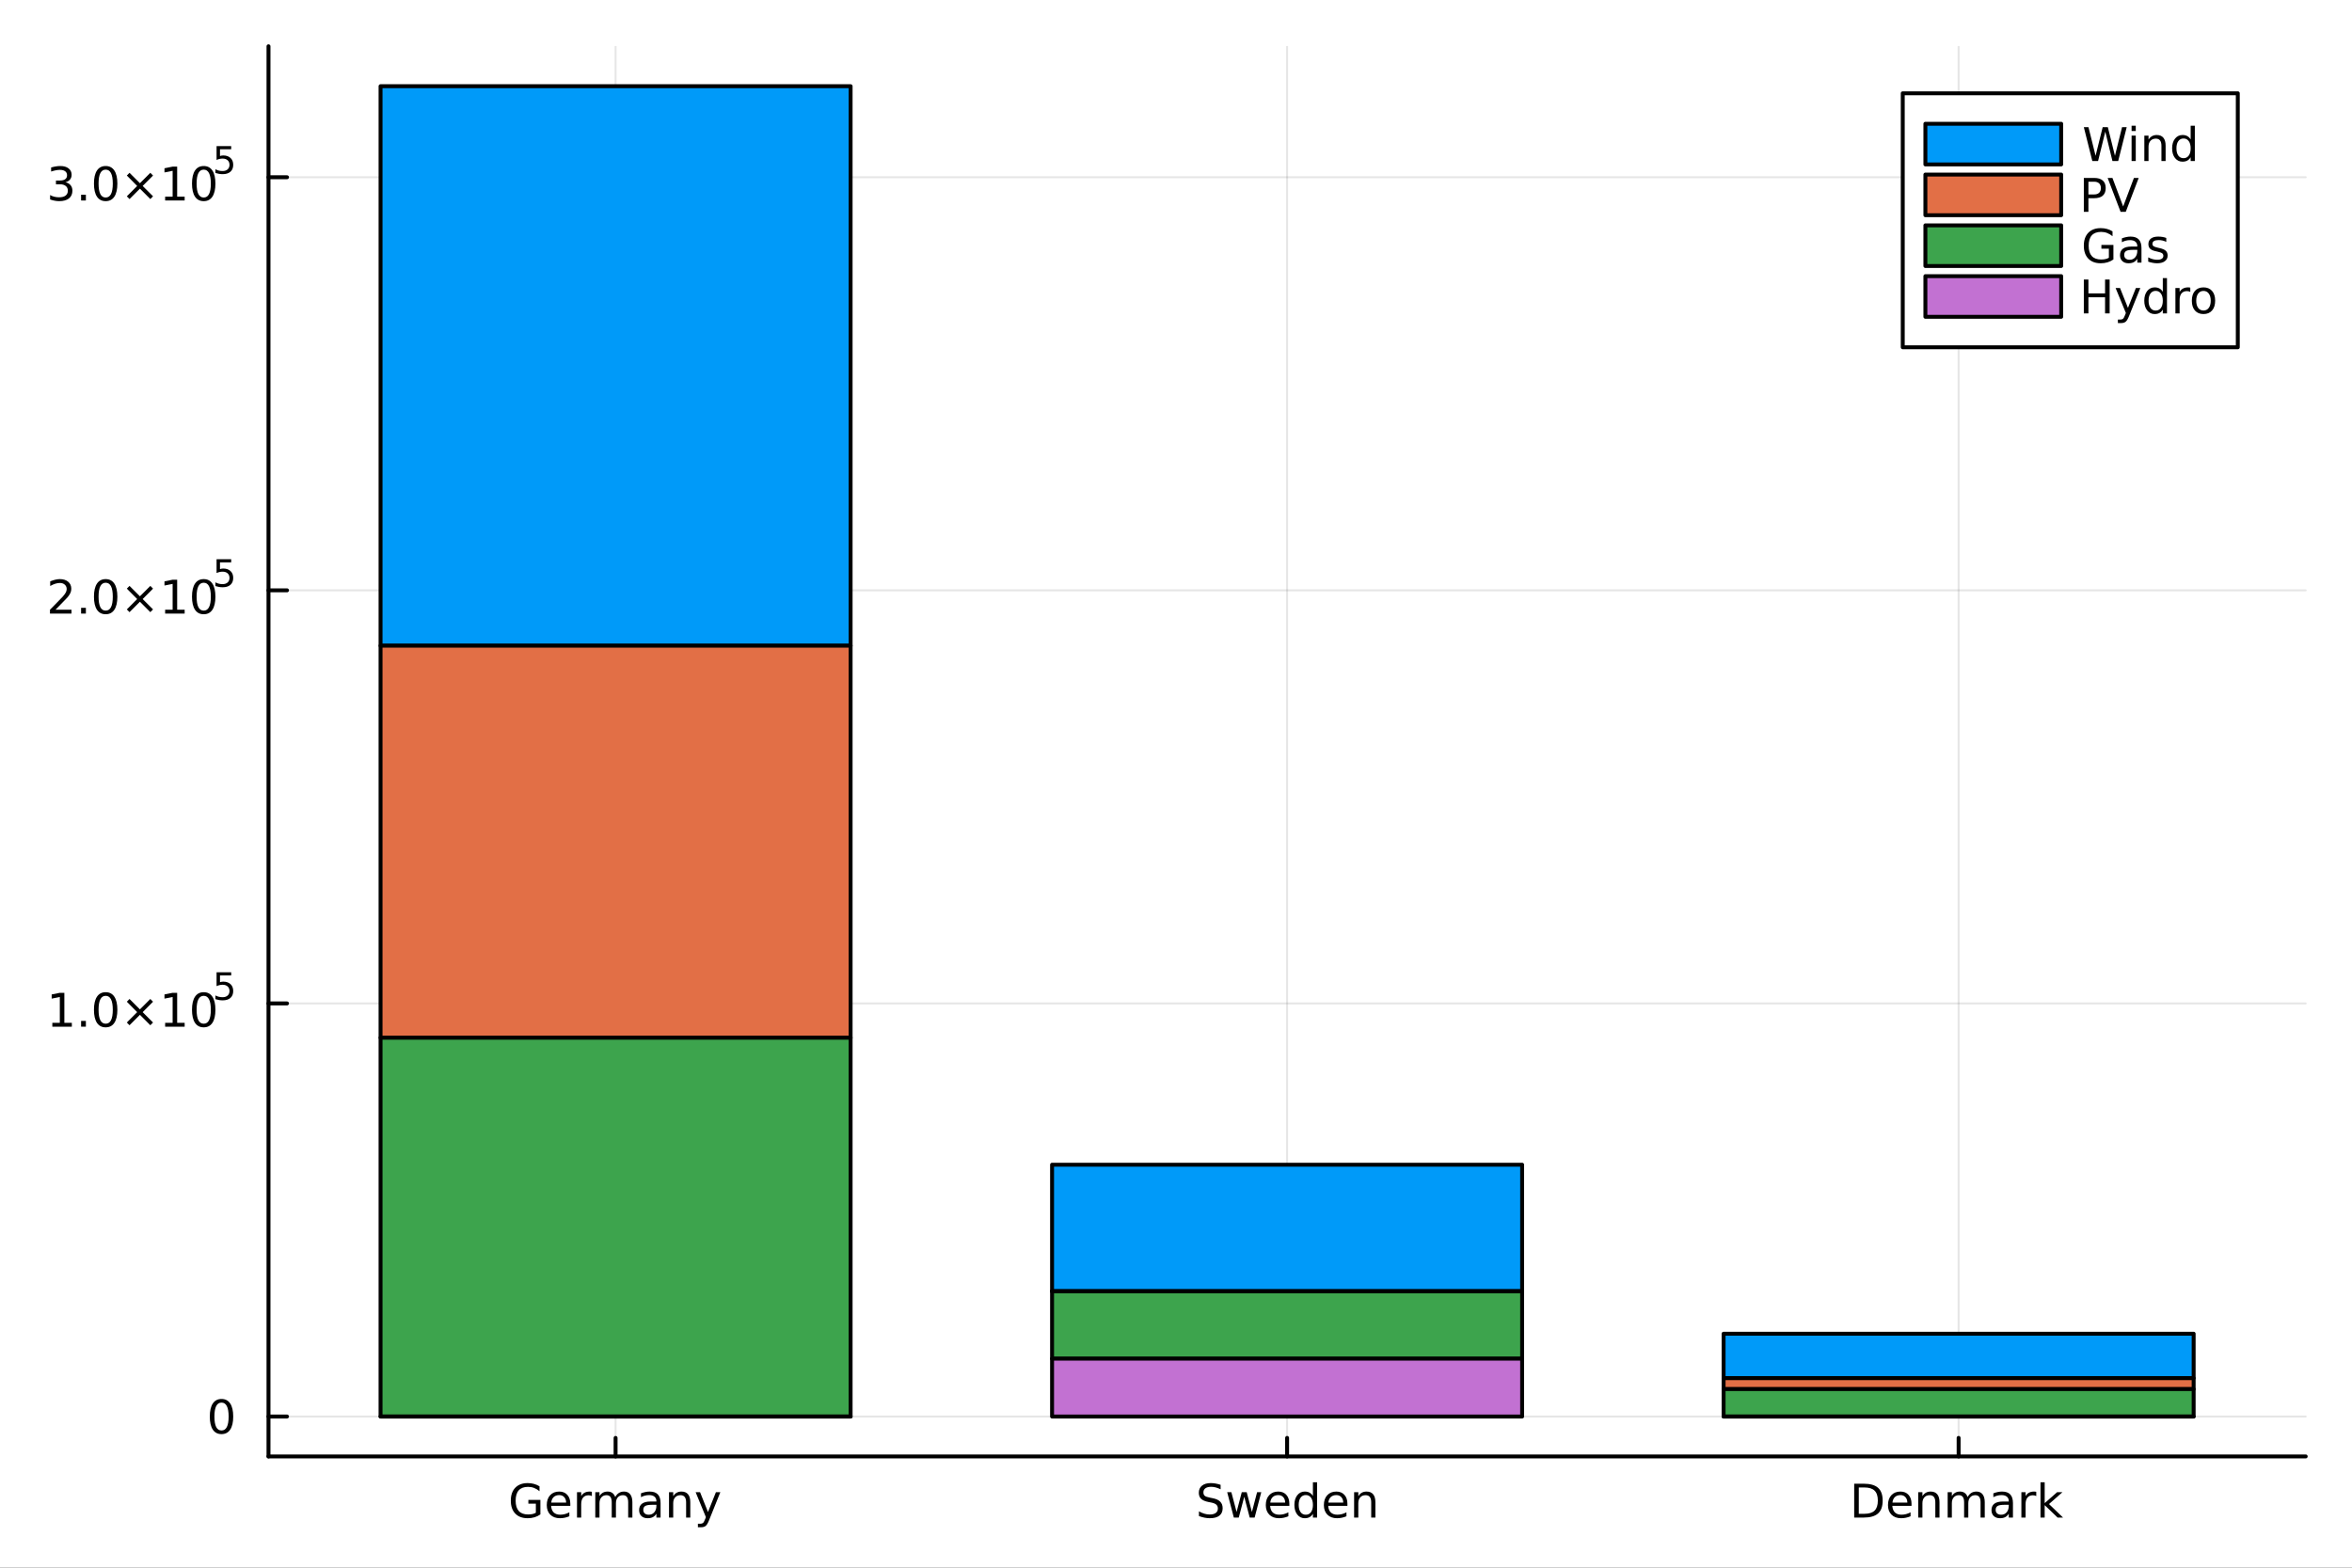 <?xml version="1.0" encoding="utf-8"?>
<svg xmlns="http://www.w3.org/2000/svg" xmlns:xlink="http://www.w3.org/1999/xlink" width="600" height="400" viewBox="0 0 2400 1600">
<rect x="0" y="0" width="2400" height="1600" fill="#333333" stroke="none"/>
<defs>
  <clipPath id="clip510">
    <rect x="0" y="0" width="2400" height="1600"/>
  </clipPath>
</defs>
<path clip-path="url(#clip510)" d="M0 1600 L2400 1600 L2400 0 L0 0  Z" fill="#ffffff" fill-rule="evenodd" fill-opacity="1"/>
<defs>
  <clipPath id="clip511">
    <rect x="480" y="0" width="1681" height="1600"/>
  </clipPath>
</defs>
<path clip-path="url(#clip510)" d="M273.979 1486.45 L2352.76 1486.45 L2352.76 47.244 L273.979 47.244  Z" fill="#ffffff" fill-rule="evenodd" fill-opacity="1"/>
<defs>
  <clipPath id="clip512">
    <rect x="273" y="47" width="2080" height="1440"/>
  </clipPath>
</defs>
<polyline clip-path="url(#clip512)" style="stroke:#000000; stroke-linecap:round; stroke-linejoin:round; stroke-width:2; stroke-opacity:0.1; fill:none" points="628.144,1486.45 628.144,47.244 "/>
<polyline clip-path="url(#clip512)" style="stroke:#000000; stroke-linecap:round; stroke-linejoin:round; stroke-width:2; stroke-opacity:0.1; fill:none" points="1313.37,1486.45 1313.37,47.244 "/>
<polyline clip-path="url(#clip512)" style="stroke:#000000; stroke-linecap:round; stroke-linejoin:round; stroke-width:2; stroke-opacity:0.1; fill:none" points="1998.59,1486.45 1998.59,47.244 "/>
<polyline clip-path="url(#clip510)" style="stroke:#000000; stroke-linecap:round; stroke-linejoin:round; stroke-width:4; stroke-opacity:1; fill:none" points="273.979,1486.45 2352.76,1486.45 "/>
<polyline clip-path="url(#clip510)" style="stroke:#000000; stroke-linecap:round; stroke-linejoin:round; stroke-width:4; stroke-opacity:1; fill:none" points="628.144,1486.45 628.144,1467.55 "/>
<polyline clip-path="url(#clip510)" style="stroke:#000000; stroke-linecap:round; stroke-linejoin:round; stroke-width:4; stroke-opacity:1; fill:none" points="1313.37,1486.45 1313.37,1467.55 "/>
<polyline clip-path="url(#clip510)" style="stroke:#000000; stroke-linecap:round; stroke-linejoin:round; stroke-width:4; stroke-opacity:1; fill:none" points="1998.59,1486.45 1998.59,1467.55 "/>
<path clip-path="url(#clip510)" d="M546.79 1543.92 L546.79 1534.63 L539.151 1534.63 L539.151 1530.79 L551.42 1530.79 L551.42 1545.63 Q548.711 1547.55 545.447 1548.55 Q542.184 1549.52 538.48 1549.52 Q530.378 1549.52 525.795 1544.8 Q521.235 1540.05 521.235 1531.6 Q521.235 1523.13 525.795 1518.41 Q530.378 1513.66 538.48 1513.66 Q541.859 1513.66 544.892 1514.5 Q547.947 1515.33 550.517 1516.95 L550.517 1521.93 Q547.924 1519.73 545.008 1518.62 Q542.091 1517.51 538.873 1517.51 Q532.531 1517.51 529.336 1521.05 Q526.165 1524.59 526.165 1531.6 Q526.165 1538.59 529.336 1542.13 Q532.531 1545.68 538.873 1545.68 Q541.35 1545.68 543.295 1545.26 Q545.239 1544.82 546.79 1543.92 Z" fill="#000000" fill-rule="nonzero" fill-opacity="1" /><path clip-path="url(#clip510)" d="M581.952 1534.82 L581.952 1536.9 L562.369 1536.9 Q562.646 1541.3 565.007 1543.62 Q567.392 1545.91 571.628 1545.91 Q574.081 1545.91 576.373 1545.31 Q578.688 1544.7 580.956 1543.5 L580.956 1547.53 Q578.665 1548.5 576.257 1549.01 Q573.85 1549.52 571.373 1549.52 Q565.17 1549.52 561.535 1545.91 Q557.924 1542.3 557.924 1536.14 Q557.924 1529.77 561.35 1526.05 Q564.799 1522.3 570.632 1522.3 Q575.864 1522.3 578.896 1525.68 Q581.952 1529.03 581.952 1534.82 M577.693 1533.57 Q577.646 1530.07 575.725 1527.99 Q573.827 1525.91 570.679 1525.91 Q567.114 1525.91 564.961 1527.92 Q562.832 1529.94 562.507 1533.59 L577.693 1533.57 Z" fill="#000000" fill-rule="nonzero" fill-opacity="1" /><path clip-path="url(#clip510)" d="M603.966 1526.9 Q603.248 1526.49 602.392 1526.3 Q601.558 1526.09 600.54 1526.09 Q596.929 1526.09 594.984 1528.45 Q593.063 1530.79 593.063 1535.19 L593.063 1548.85 L588.78 1548.85 L588.78 1522.92 L593.063 1522.92 L593.063 1526.95 Q594.405 1524.59 596.558 1523.45 Q598.711 1522.3 601.79 1522.3 Q602.229 1522.3 602.762 1522.37 Q603.294 1522.41 603.942 1522.53 L603.966 1526.9 Z" fill="#000000" fill-rule="nonzero" fill-opacity="1" /><path clip-path="url(#clip510)" d="M627.785 1527.9 Q629.382 1525.03 631.604 1523.66 Q633.827 1522.3 636.836 1522.3 Q640.887 1522.3 643.086 1525.14 Q645.285 1527.97 645.285 1533.2 L645.285 1548.85 L641.002 1548.85 L641.002 1533.34 Q641.002 1529.61 639.683 1527.81 Q638.364 1526 635.655 1526 Q632.345 1526 630.424 1528.2 Q628.503 1530.4 628.503 1534.2 L628.503 1548.85 L624.22 1548.85 L624.22 1533.34 Q624.22 1529.59 622.901 1527.81 Q621.581 1526 618.827 1526 Q615.563 1526 613.641 1528.22 Q611.72 1530.42 611.72 1534.2 L611.72 1548.85 L607.438 1548.85 L607.438 1522.92 L611.72 1522.92 L611.72 1526.95 Q613.179 1524.57 615.216 1523.43 Q617.253 1522.3 620.053 1522.3 Q622.878 1522.3 624.845 1523.73 Q626.836 1525.17 627.785 1527.9 Z" fill="#000000" fill-rule="nonzero" fill-opacity="1" /><path clip-path="url(#clip510)" d="M665.562 1535.82 Q660.4 1535.82 658.41 1537 Q656.419 1538.18 656.419 1541.02 Q656.419 1543.29 657.9 1544.63 Q659.405 1545.95 661.975 1545.95 Q665.516 1545.95 667.646 1543.45 Q669.799 1540.93 669.799 1536.76 L669.799 1535.82 L665.562 1535.82 M674.058 1534.06 L674.058 1548.85 L669.799 1548.85 L669.799 1544.91 Q668.34 1547.27 666.164 1548.41 Q663.988 1549.52 660.84 1549.52 Q656.859 1549.52 654.498 1547.3 Q652.16 1545.05 652.16 1541.3 Q652.16 1536.93 655.076 1534.7 Q658.016 1532.48 663.826 1532.48 L669.799 1532.48 L669.799 1532.07 Q669.799 1529.13 667.854 1527.53 Q665.933 1525.91 662.438 1525.91 Q660.215 1525.91 658.109 1526.44 Q656.002 1526.97 654.058 1528.04 L654.058 1524.1 Q656.396 1523.2 658.595 1522.76 Q660.794 1522.3 662.877 1522.3 Q668.502 1522.3 671.28 1525.21 Q674.058 1528.13 674.058 1534.06 Z" fill="#000000" fill-rule="nonzero" fill-opacity="1" /><path clip-path="url(#clip510)" d="M704.382 1533.2 L704.382 1548.85 L700.122 1548.85 L700.122 1533.34 Q700.122 1529.66 698.687 1527.83 Q697.252 1526 694.382 1526 Q690.933 1526 688.942 1528.2 Q686.951 1530.4 686.951 1534.2 L686.951 1548.85 L682.669 1548.85 L682.669 1522.92 L686.951 1522.92 L686.951 1526.95 Q688.479 1524.61 690.539 1523.45 Q692.623 1522.3 695.331 1522.3 Q699.798 1522.3 702.09 1525.07 Q704.382 1527.83 704.382 1533.2 Z" fill="#000000" fill-rule="nonzero" fill-opacity="1" /><path clip-path="url(#clip510)" d="M723.664 1551.26 Q721.858 1555.88 720.146 1557.3 Q718.433 1558.71 715.562 1558.71 L712.159 1558.71 L712.159 1555.14 L714.659 1555.14 Q716.419 1555.14 717.391 1554.31 Q718.363 1553.48 719.544 1550.38 L720.308 1548.43 L709.822 1522.92 L714.335 1522.92 L722.437 1543.2 L730.539 1522.92 L735.053 1522.92 L723.664 1551.26 Z" fill="#000000" fill-rule="nonzero" fill-opacity="1" /><path clip-path="url(#clip510)" d="M1245.52 1515.42 L1245.52 1519.98 Q1242.86 1518.71 1240.5 1518.08 Q1238.14 1517.46 1235.94 1517.46 Q1232.12 1517.46 1230.03 1518.94 Q1227.97 1520.42 1227.97 1523.15 Q1227.97 1525.45 1229.34 1526.63 Q1230.73 1527.78 1234.57 1528.5 L1237.4 1529.08 Q1242.63 1530.07 1245.1 1532.6 Q1247.6 1535.1 1247.6 1539.31 Q1247.6 1544.33 1244.22 1546.93 Q1240.87 1549.52 1234.36 1549.52 Q1231.91 1549.52 1229.13 1548.96 Q1226.38 1548.41 1223.41 1547.32 L1223.41 1542.51 Q1226.26 1544.1 1228.99 1544.91 Q1231.72 1545.72 1234.36 1545.72 Q1238.37 1545.72 1240.54 1544.15 Q1242.72 1542.57 1242.72 1539.66 Q1242.72 1537.11 1241.15 1535.68 Q1239.59 1534.24 1236.03 1533.52 L1233.18 1532.97 Q1227.95 1531.93 1225.61 1529.7 Q1223.28 1527.48 1223.28 1523.52 Q1223.28 1518.94 1226.49 1516.3 Q1229.73 1513.66 1235.4 1513.66 Q1237.84 1513.66 1240.36 1514.1 Q1242.88 1514.54 1245.52 1515.42 Z" fill="#000000" fill-rule="nonzero" fill-opacity="1" /><path clip-path="url(#clip510)" d="M1252.23 1522.92 L1256.49 1522.92 L1261.82 1543.15 L1267.12 1522.92 L1272.14 1522.92 L1277.46 1543.15 L1282.77 1522.92 L1287.02 1522.92 L1280.24 1548.85 L1275.22 1548.85 L1269.64 1527.6 L1264.04 1548.85 L1259.02 1548.85 L1252.23 1522.92 Z" fill="#000000" fill-rule="nonzero" fill-opacity="1" /><path clip-path="url(#clip510)" d="M1315.66 1534.82 L1315.66 1536.9 L1296.08 1536.9 Q1296.35 1541.3 1298.71 1543.62 Q1301.1 1545.91 1305.34 1545.91 Q1307.79 1545.91 1310.08 1545.31 Q1312.4 1544.7 1314.66 1543.5 L1314.66 1547.53 Q1312.37 1548.5 1309.96 1549.01 Q1307.56 1549.52 1305.08 1549.52 Q1298.88 1549.52 1295.24 1545.91 Q1291.63 1542.3 1291.63 1536.14 Q1291.63 1529.77 1295.06 1526.05 Q1298.51 1522.3 1304.34 1522.3 Q1309.57 1522.3 1312.6 1525.68 Q1315.66 1529.03 1315.66 1534.82 M1311.4 1533.57 Q1311.35 1530.07 1309.43 1527.99 Q1307.53 1525.91 1304.39 1525.91 Q1300.82 1525.91 1298.67 1527.92 Q1296.54 1529.94 1296.21 1533.59 L1311.4 1533.57 Z" fill="#000000" fill-rule="nonzero" fill-opacity="1" /><path clip-path="url(#clip510)" d="M1339.71 1526.86 L1339.71 1512.83 L1343.97 1512.83 L1343.97 1548.85 L1339.71 1548.85 L1339.71 1544.96 Q1338.37 1547.27 1336.31 1548.41 Q1334.27 1549.52 1331.4 1549.52 Q1326.7 1549.52 1323.74 1545.77 Q1320.8 1542.02 1320.8 1535.91 Q1320.8 1529.8 1323.74 1526.05 Q1326.7 1522.3 1331.4 1522.3 Q1334.27 1522.3 1336.31 1523.43 Q1338.37 1524.54 1339.71 1526.86 M1325.2 1535.91 Q1325.2 1540.61 1327.12 1543.29 Q1329.06 1545.95 1332.44 1545.95 Q1335.82 1545.95 1337.77 1543.29 Q1339.71 1540.61 1339.71 1535.91 Q1339.71 1531.21 1337.77 1528.55 Q1335.82 1525.86 1332.44 1525.86 Q1329.06 1525.86 1327.12 1528.55 Q1325.2 1531.21 1325.2 1535.91 Z" fill="#000000" fill-rule="nonzero" fill-opacity="1" /><path clip-path="url(#clip510)" d="M1374.92 1534.82 L1374.92 1536.9 L1355.33 1536.9 Q1355.61 1541.3 1357.97 1543.62 Q1360.36 1545.91 1364.59 1545.91 Q1367.05 1545.91 1369.34 1545.31 Q1371.65 1544.7 1373.92 1543.5 L1373.92 1547.53 Q1371.63 1548.5 1369.22 1549.01 Q1366.82 1549.52 1364.34 1549.52 Q1358.14 1549.52 1354.5 1545.91 Q1350.89 1542.3 1350.89 1536.14 Q1350.89 1529.77 1354.32 1526.05 Q1357.77 1522.3 1363.6 1522.3 Q1368.83 1522.3 1371.86 1525.68 Q1374.92 1529.03 1374.92 1534.82 M1370.66 1533.57 Q1370.61 1530.07 1368.69 1527.99 Q1366.79 1525.91 1363.64 1525.91 Q1360.08 1525.91 1357.93 1527.92 Q1355.8 1529.94 1355.47 1533.59 L1370.66 1533.57 Z" fill="#000000" fill-rule="nonzero" fill-opacity="1" /><path clip-path="url(#clip510)" d="M1403.46 1533.2 L1403.46 1548.85 L1399.2 1548.85 L1399.2 1533.34 Q1399.2 1529.66 1397.77 1527.83 Q1396.33 1526 1393.46 1526 Q1390.01 1526 1388.02 1528.2 Q1386.03 1530.4 1386.03 1534.2 L1386.03 1548.85 L1381.75 1548.85 L1381.75 1522.92 L1386.03 1522.92 L1386.03 1526.95 Q1387.56 1524.61 1389.62 1523.45 Q1391.7 1522.3 1394.41 1522.3 Q1398.88 1522.3 1401.17 1525.07 Q1403.46 1527.83 1403.46 1533.2 Z" fill="#000000" fill-rule="nonzero" fill-opacity="1" /><path clip-path="url(#clip510)" d="M1896.72 1518.13 L1896.72 1545.01 L1902.36 1545.01 Q1909.52 1545.01 1912.83 1541.76 Q1916.16 1538.52 1916.16 1531.53 Q1916.16 1524.59 1912.83 1521.37 Q1909.52 1518.13 1902.36 1518.13 L1896.72 1518.13 M1892.04 1514.29 L1901.65 1514.29 Q1911.69 1514.29 1916.39 1518.48 Q1921.09 1522.64 1921.09 1531.53 Q1921.09 1540.47 1916.37 1544.66 Q1911.65 1548.85 1901.65 1548.85 L1892.04 1548.85 L1892.04 1514.29 Z" fill="#000000" fill-rule="nonzero" fill-opacity="1" /><path clip-path="url(#clip510)" d="M1950.54 1534.82 L1950.54 1536.9 L1930.95 1536.9 Q1931.23 1541.3 1933.59 1543.62 Q1935.98 1545.91 1940.21 1545.91 Q1942.67 1545.91 1944.96 1545.31 Q1947.27 1544.7 1949.54 1543.5 L1949.54 1547.53 Q1947.25 1548.5 1944.84 1549.01 Q1942.43 1549.52 1939.96 1549.52 Q1933.75 1549.52 1930.12 1545.91 Q1926.51 1542.3 1926.51 1536.14 Q1926.51 1529.77 1929.93 1526.05 Q1933.38 1522.3 1939.22 1522.3 Q1944.45 1522.3 1947.48 1525.68 Q1950.54 1529.03 1950.54 1534.82 M1946.28 1533.57 Q1946.23 1530.07 1944.31 1527.99 Q1942.41 1525.91 1939.26 1525.91 Q1935.7 1525.91 1933.55 1527.92 Q1931.42 1529.94 1931.09 1533.59 L1946.28 1533.57 Z" fill="#000000" fill-rule="nonzero" fill-opacity="1" /><path clip-path="url(#clip510)" d="M1979.08 1533.2 L1979.08 1548.85 L1974.82 1548.85 L1974.82 1533.34 Q1974.82 1529.66 1973.38 1527.83 Q1971.95 1526 1969.08 1526 Q1965.63 1526 1963.64 1528.2 Q1961.65 1530.4 1961.65 1534.2 L1961.65 1548.85 L1957.36 1548.85 L1957.36 1522.92 L1961.65 1522.92 L1961.65 1526.95 Q1963.17 1524.61 1965.23 1523.45 Q1967.32 1522.3 1970.03 1522.3 Q1974.49 1522.3 1976.79 1525.07 Q1979.08 1527.83 1979.08 1533.2 Z" fill="#000000" fill-rule="nonzero" fill-opacity="1" /><path clip-path="url(#clip510)" d="M2007.76 1527.9 Q2009.35 1525.03 2011.58 1523.66 Q2013.8 1522.3 2016.81 1522.3 Q2020.86 1522.3 2023.06 1525.14 Q2025.26 1527.97 2025.26 1533.2 L2025.26 1548.85 L2020.98 1548.85 L2020.98 1533.34 Q2020.98 1529.61 2019.66 1527.81 Q2018.34 1526 2015.63 1526 Q2012.32 1526 2010.4 1528.2 Q2008.48 1530.4 2008.48 1534.2 L2008.48 1548.85 L2004.19 1548.85 L2004.19 1533.34 Q2004.19 1529.59 2002.87 1527.81 Q2001.55 1526 1998.8 1526 Q1995.54 1526 1993.61 1528.22 Q1991.69 1530.42 1991.69 1534.2 L1991.69 1548.85 L1987.41 1548.85 L1987.41 1522.92 L1991.69 1522.92 L1991.69 1526.95 Q1993.15 1524.57 1995.19 1523.43 Q1997.23 1522.3 2000.03 1522.3 Q2002.85 1522.3 2004.82 1523.73 Q2006.81 1525.17 2007.76 1527.9 Z" fill="#000000" fill-rule="nonzero" fill-opacity="1" /><path clip-path="url(#clip510)" d="M2045.54 1535.82 Q2040.37 1535.82 2038.38 1537 Q2036.39 1538.18 2036.39 1541.02 Q2036.39 1543.29 2037.87 1544.63 Q2039.38 1545.95 2041.95 1545.95 Q2045.49 1545.95 2047.62 1543.45 Q2049.77 1540.93 2049.77 1536.76 L2049.77 1535.82 L2045.54 1535.82 M2054.03 1534.06 L2054.03 1548.85 L2049.77 1548.85 L2049.77 1544.91 Q2048.31 1547.27 2046.14 1548.41 Q2043.96 1549.52 2040.81 1549.52 Q2036.83 1549.52 2034.47 1547.3 Q2032.13 1545.05 2032.13 1541.3 Q2032.13 1536.93 2035.05 1534.7 Q2037.99 1532.48 2043.8 1532.48 L2049.77 1532.48 L2049.77 1532.07 Q2049.77 1529.13 2047.83 1527.53 Q2045.91 1525.91 2042.41 1525.91 Q2040.19 1525.91 2038.08 1526.44 Q2035.98 1526.97 2034.03 1528.04 L2034.03 1524.1 Q2036.37 1523.2 2038.57 1522.76 Q2040.77 1522.3 2042.85 1522.3 Q2048.48 1522.3 2051.25 1525.21 Q2054.03 1528.13 2054.03 1534.06 Z" fill="#000000" fill-rule="nonzero" fill-opacity="1" /><path clip-path="url(#clip510)" d="M2077.83 1526.9 Q2077.11 1526.49 2076.25 1526.3 Q2075.42 1526.09 2074.4 1526.09 Q2070.79 1526.09 2068.85 1528.45 Q2066.92 1530.79 2066.92 1535.19 L2066.92 1548.85 L2062.64 1548.85 L2062.64 1522.92 L2066.92 1522.92 L2066.92 1526.95 Q2068.27 1524.59 2070.42 1523.45 Q2072.57 1522.3 2075.65 1522.3 Q2076.09 1522.3 2076.62 1522.37 Q2077.16 1522.41 2077.8 1522.53 L2077.83 1526.9 Z" fill="#000000" fill-rule="nonzero" fill-opacity="1" /><path clip-path="url(#clip510)" d="M2082.13 1512.83 L2086.41 1512.83 L2086.41 1534.1 L2099.12 1522.92 L2104.56 1522.92 L2090.81 1535.05 L2105.14 1548.85 L2099.59 1548.85 L2086.41 1536.19 L2086.41 1548.85 L2082.13 1548.85 L2082.13 1512.83 Z" fill="#000000" fill-rule="nonzero" fill-opacity="1" /><polyline clip-path="url(#clip512)" style="stroke:#000000; stroke-linecap:round; stroke-linejoin:round; stroke-width:2; stroke-opacity:0.1; fill:none" points="273.979,1445.72 2352.76,1445.72 "/>
<polyline clip-path="url(#clip512)" style="stroke:#000000; stroke-linecap:round; stroke-linejoin:round; stroke-width:2; stroke-opacity:0.1; fill:none" points="273.979,1024.11 2352.76,1024.11 "/>
<polyline clip-path="url(#clip512)" style="stroke:#000000; stroke-linecap:round; stroke-linejoin:round; stroke-width:2; stroke-opacity:0.1; fill:none" points="273.979,602.503 2352.76,602.503 "/>
<polyline clip-path="url(#clip512)" style="stroke:#000000; stroke-linecap:round; stroke-linejoin:round; stroke-width:2; stroke-opacity:0.1; fill:none" points="273.979,180.897 2352.76,180.897 "/>
<polyline clip-path="url(#clip510)" style="stroke:#000000; stroke-linecap:round; stroke-linejoin:round; stroke-width:4; stroke-opacity:1; fill:none" points="273.979,1486.45 273.979,47.244 "/>
<polyline clip-path="url(#clip510)" style="stroke:#000000; stroke-linecap:round; stroke-linejoin:round; stroke-width:4; stroke-opacity:1; fill:none" points="273.979,1445.72 292.877,1445.72 "/>
<polyline clip-path="url(#clip510)" style="stroke:#000000; stroke-linecap:round; stroke-linejoin:round; stroke-width:4; stroke-opacity:1; fill:none" points="273.979,1024.11 292.877,1024.11 "/>
<polyline clip-path="url(#clip510)" style="stroke:#000000; stroke-linecap:round; stroke-linejoin:round; stroke-width:4; stroke-opacity:1; fill:none" points="273.979,602.503 292.877,602.503 "/>
<polyline clip-path="url(#clip510)" style="stroke:#000000; stroke-linecap:round; stroke-linejoin:round; stroke-width:4; stroke-opacity:1; fill:none" points="273.979,180.897 292.877,180.897 "/>
<path clip-path="url(#clip510)" d="M226.035 1431.51 Q222.423 1431.51 220.595 1435.08 Q218.789 1438.62 218.789 1445.75 Q218.789 1452.86 220.595 1456.42 Q222.423 1459.96 226.035 1459.96 Q229.669 1459.96 231.474 1456.42 Q233.303 1452.86 233.303 1445.75 Q233.303 1438.62 231.474 1435.08 Q229.669 1431.51 226.035 1431.51 M226.035 1427.81 Q231.845 1427.81 234.9 1432.42 Q237.979 1437 237.979 1445.75 Q237.979 1454.48 234.9 1459.08 Q231.845 1463.67 226.035 1463.67 Q220.224 1463.67 217.146 1459.08 Q214.09 1454.48 214.09 1445.75 Q214.09 1437 217.146 1432.42 Q220.224 1427.81 226.035 1427.81 Z" fill="#000000" fill-rule="nonzero" fill-opacity="1" /><path clip-path="url(#clip510)" d="M53.4 1043.9 L61.038 1043.9 L61.038 1017.54 L52.728 1019.2 L52.728 1014.94 L60.992 1013.28 L65.668 1013.28 L65.668 1043.9 L73.307 1043.9 L73.307 1047.84 L53.4 1047.84 L53.4 1043.9 Z" fill="#000000" fill-rule="nonzero" fill-opacity="1" /><path clip-path="url(#clip510)" d="M82.751 1041.96 L87.635 1041.96 L87.635 1047.84 L82.751 1047.84 L82.751 1041.96 Z" fill="#000000" fill-rule="nonzero" fill-opacity="1" /><path clip-path="url(#clip510)" d="M107.821 1016.36 Q104.209 1016.36 102.381 1019.92 Q100.575 1023.46 100.575 1030.59 Q100.575 1037.7 102.381 1041.26 Q104.209 1044.8 107.821 1044.8 Q111.455 1044.8 113.26 1041.26 Q115.089 1037.7 115.089 1030.59 Q115.089 1023.46 113.26 1019.92 Q111.455 1016.36 107.821 1016.36 M107.821 1012.65 Q113.631 1012.65 116.686 1017.26 Q119.765 1021.84 119.765 1030.59 Q119.765 1039.32 116.686 1043.93 Q113.631 1048.51 107.821 1048.51 Q102.01 1048.51 98.932 1043.93 Q95.876 1039.32 95.876 1030.59 Q95.876 1021.84 98.932 1017.26 Q102.01 1012.65 107.821 1012.65 Z" fill="#000000" fill-rule="nonzero" fill-opacity="1" /><path clip-path="url(#clip510)" d="M156.154 1022.37 L145.575 1033 L156.154 1043.58 L153.399 1046.38 L142.774 1035.75 L132.149 1046.38 L129.418 1043.58 L139.973 1033 L129.418 1022.37 L132.149 1019.57 L142.774 1030.2 L153.399 1019.57 L156.154 1022.37 Z" fill="#000000" fill-rule="nonzero" fill-opacity="1" /><path clip-path="url(#clip510)" d="M168.515 1043.9 L176.153 1043.9 L176.153 1017.54 L167.843 1019.2 L167.843 1014.94 L176.107 1013.28 L180.783 1013.28 L180.783 1043.9 L188.422 1043.9 L188.422 1047.84 L168.515 1047.84 L168.515 1043.9 Z" fill="#000000" fill-rule="nonzero" fill-opacity="1" /><path clip-path="url(#clip510)" d="M207.866 1016.36 Q204.255 1016.36 202.426 1019.92 Q200.621 1023.46 200.621 1030.59 Q200.621 1037.7 202.426 1041.26 Q204.255 1044.8 207.866 1044.8 Q211.501 1044.8 213.306 1041.26 Q215.135 1037.7 215.135 1030.59 Q215.135 1023.46 213.306 1019.92 Q211.501 1016.36 207.866 1016.36 M207.866 1012.65 Q213.676 1012.65 216.732 1017.26 Q219.811 1021.84 219.811 1030.59 Q219.811 1039.32 216.732 1043.93 Q213.676 1048.51 207.866 1048.51 Q202.056 1048.51 198.977 1043.93 Q195.922 1039.32 195.922 1030.59 Q195.922 1021.84 198.977 1017.26 Q202.056 1012.65 207.866 1012.65 Z" fill="#000000" fill-rule="nonzero" fill-opacity="1" /><path clip-path="url(#clip510)" d="M220.996 992.347 L235.91 992.347 L235.91 995.544 L224.475 995.544 L224.475 1002.43 Q225.303 1002.15 226.13 1002.01 Q226.958 1001.86 227.785 1001.86 Q232.487 1001.86 235.233 1004.44 Q237.979 1007.02 237.979 1011.42 Q237.979 1015.95 235.158 1018.47 Q232.337 1020.97 227.202 1020.97 Q225.434 1020.97 223.591 1020.67 Q221.767 1020.37 219.811 1019.77 L219.811 1015.95 Q221.503 1016.87 223.309 1017.32 Q225.114 1017.77 227.127 1017.77 Q230.381 1017.77 232.28 1016.06 Q234.18 1014.35 234.18 1011.42 Q234.18 1008.48 232.28 1006.77 Q230.381 1005.06 227.127 1005.06 Q225.603 1005.06 224.08 1005.4 Q222.575 1005.74 220.996 1006.45 L220.996 992.347 Z" fill="#000000" fill-rule="nonzero" fill-opacity="1" /><path clip-path="url(#clip510)" d="M56.617 622.296 L72.936 622.296 L72.936 626.231 L50.992 626.231 L50.992 622.296 Q53.654 619.541 58.237 614.912 Q62.844 610.259 64.025 608.916 Q66.27 606.393 67.149 604.657 Q68.052 602.898 68.052 601.208 Q68.052 598.453 66.108 596.717 Q64.186 594.981 61.085 594.981 Q58.886 594.981 56.432 595.745 Q54.001 596.509 51.224 598.06 L51.224 593.338 Q54.048 592.203 56.501 591.625 Q58.955 591.046 60.992 591.046 Q66.362 591.046 69.557 593.731 Q72.751 596.416 72.751 600.907 Q72.751 603.037 71.941 604.958 Q71.154 606.856 69.048 609.449 Q68.469 610.12 65.367 613.337 Q62.265 616.532 56.617 622.296 Z" fill="#000000" fill-rule="nonzero" fill-opacity="1" /><path clip-path="url(#clip510)" d="M82.751 620.351 L87.635 620.351 L87.635 626.231 L82.751 626.231 L82.751 620.351 Z" fill="#000000" fill-rule="nonzero" fill-opacity="1" /><path clip-path="url(#clip510)" d="M107.821 594.75 Q104.209 594.75 102.381 598.314 Q100.575 601.856 100.575 608.986 Q100.575 616.092 102.381 619.657 Q104.209 623.199 107.821 623.199 Q111.455 623.199 113.26 619.657 Q115.089 616.092 115.089 608.986 Q115.089 601.856 113.26 598.314 Q111.455 594.75 107.821 594.75 M107.821 591.046 Q113.631 591.046 116.686 595.652 Q119.765 600.236 119.765 608.986 Q119.765 617.712 116.686 622.319 Q113.631 626.902 107.821 626.902 Q102.01 626.902 98.932 622.319 Q95.876 617.712 95.876 608.986 Q95.876 600.236 98.932 595.652 Q102.01 591.046 107.821 591.046 Z" fill="#000000" fill-rule="nonzero" fill-opacity="1" /><path clip-path="url(#clip510)" d="M156.154 600.768 L145.575 611.393 L156.154 621.972 L153.399 624.773 L142.774 614.148 L132.149 624.773 L129.418 621.972 L139.973 611.393 L129.418 600.768 L132.149 597.967 L142.774 608.592 L153.399 597.967 L156.154 600.768 Z" fill="#000000" fill-rule="nonzero" fill-opacity="1" /><path clip-path="url(#clip510)" d="M168.515 622.296 L176.153 622.296 L176.153 595.93 L167.843 597.597 L167.843 593.338 L176.107 591.671 L180.783 591.671 L180.783 622.296 L188.422 622.296 L188.422 626.231 L168.515 626.231 L168.515 622.296 Z" fill="#000000" fill-rule="nonzero" fill-opacity="1" /><path clip-path="url(#clip510)" d="M207.866 594.75 Q204.255 594.75 202.426 598.314 Q200.621 601.856 200.621 608.986 Q200.621 616.092 202.426 619.657 Q204.255 623.199 207.866 623.199 Q211.501 623.199 213.306 619.657 Q215.135 616.092 215.135 608.986 Q215.135 601.856 213.306 598.314 Q211.501 594.75 207.866 594.75 M207.866 591.046 Q213.676 591.046 216.732 595.652 Q219.811 600.236 219.811 608.986 Q219.811 617.712 216.732 622.319 Q213.676 626.902 207.866 626.902 Q202.056 626.902 198.977 622.319 Q195.922 617.712 195.922 608.986 Q195.922 600.236 198.977 595.652 Q202.056 591.046 207.866 591.046 Z" fill="#000000" fill-rule="nonzero" fill-opacity="1" /><path clip-path="url(#clip510)" d="M220.996 570.741 L235.91 570.741 L235.91 573.938 L224.475 573.938 L224.475 580.822 Q225.303 580.539 226.13 580.408 Q226.958 580.257 227.785 580.257 Q232.487 580.257 235.233 582.834 Q237.979 585.411 237.979 589.812 Q237.979 594.344 235.158 596.865 Q232.337 599.366 227.202 599.366 Q225.434 599.366 223.591 599.065 Q221.767 598.764 219.811 598.162 L219.811 594.344 Q221.503 595.266 223.309 595.717 Q225.114 596.169 227.127 596.169 Q230.381 596.169 232.28 594.457 Q234.18 592.746 234.18 589.812 Q234.18 586.878 232.28 585.166 Q230.381 583.455 227.127 583.455 Q225.603 583.455 224.08 583.793 Q222.575 584.132 220.996 584.846 L220.996 570.741 Z" fill="#000000" fill-rule="nonzero" fill-opacity="1" /><path clip-path="url(#clip510)" d="M66.756 185.991 Q70.112 186.708 71.987 188.977 Q73.885 191.245 73.885 194.579 Q73.885 199.694 70.367 202.495 Q66.849 205.296 60.367 205.296 Q58.191 205.296 55.876 204.856 Q53.585 204.44 51.131 203.583 L51.131 199.069 Q53.075 200.204 55.39 200.782 Q57.705 201.361 60.228 201.361 Q64.626 201.361 66.918 199.625 Q69.233 197.889 69.233 194.579 Q69.233 191.523 67.08 189.81 Q64.95 188.074 61.131 188.074 L57.103 188.074 L57.103 184.231 L61.316 184.231 Q64.765 184.231 66.594 182.866 Q68.423 181.477 68.423 178.884 Q68.423 176.222 66.525 174.81 Q64.65 173.375 61.131 173.375 Q59.21 173.375 57.011 173.792 Q54.812 174.208 52.173 175.088 L52.173 170.921 Q54.835 170.181 57.15 169.81 Q59.487 169.44 61.548 169.44 Q66.872 169.44 69.974 171.87 Q73.075 174.278 73.075 178.398 Q73.075 181.268 71.432 183.259 Q69.788 185.227 66.756 185.991 Z" fill="#000000" fill-rule="nonzero" fill-opacity="1" /><path clip-path="url(#clip510)" d="M82.751 198.745 L87.635 198.745 L87.635 204.625 L82.751 204.625 L82.751 198.745 Z" fill="#000000" fill-rule="nonzero" fill-opacity="1" /><path clip-path="url(#clip510)" d="M107.821 173.143 Q104.209 173.143 102.381 176.708 Q100.575 180.25 100.575 187.379 Q100.575 194.486 102.381 198.051 Q104.209 201.592 107.821 201.592 Q111.455 201.592 113.26 198.051 Q115.089 194.486 115.089 187.379 Q115.089 180.25 113.26 176.708 Q111.455 173.143 107.821 173.143 M107.821 169.44 Q113.631 169.44 116.686 174.046 Q119.765 178.63 119.765 187.379 Q119.765 196.106 116.686 200.713 Q113.631 205.296 107.821 205.296 Q102.01 205.296 98.932 200.713 Q95.876 196.106 95.876 187.379 Q95.876 178.63 98.932 174.046 Q102.01 169.44 107.821 169.44 Z" fill="#000000" fill-rule="nonzero" fill-opacity="1" /><path clip-path="url(#clip510)" d="M156.154 179.162 L145.575 189.787 L156.154 200.366 L153.399 203.166 L142.774 192.542 L132.149 203.166 L129.418 200.366 L139.973 189.787 L129.418 179.162 L132.149 176.361 L142.774 186.986 L153.399 176.361 L156.154 179.162 Z" fill="#000000" fill-rule="nonzero" fill-opacity="1" /><path clip-path="url(#clip510)" d="M168.515 200.69 L176.153 200.69 L176.153 174.324 L167.843 175.991 L167.843 171.731 L176.107 170.065 L180.783 170.065 L180.783 200.69 L188.422 200.69 L188.422 204.625 L168.515 204.625 L168.515 200.69 Z" fill="#000000" fill-rule="nonzero" fill-opacity="1" /><path clip-path="url(#clip510)" d="M207.866 173.143 Q204.255 173.143 202.426 176.708 Q200.621 180.25 200.621 187.379 Q200.621 194.486 202.426 198.051 Q204.255 201.592 207.866 201.592 Q211.501 201.592 213.306 198.051 Q215.135 194.486 215.135 187.379 Q215.135 180.25 213.306 176.708 Q211.501 173.143 207.866 173.143 M207.866 169.44 Q213.676 169.44 216.732 174.046 Q219.811 178.63 219.811 187.379 Q219.811 196.106 216.732 200.713 Q213.676 205.296 207.866 205.296 Q202.056 205.296 198.977 200.713 Q195.922 196.106 195.922 187.379 Q195.922 178.63 198.977 174.046 Q202.056 169.44 207.866 169.44 Z" fill="#000000" fill-rule="nonzero" fill-opacity="1" /><path clip-path="url(#clip510)" d="M220.996 149.134 L235.91 149.134 L235.91 152.332 L224.475 152.332 L224.475 159.215 Q225.303 158.933 226.13 158.802 Q226.958 158.651 227.785 158.651 Q232.487 158.651 235.233 161.228 Q237.979 163.804 237.979 168.205 Q237.979 172.738 235.158 175.258 Q232.337 177.76 227.202 177.76 Q225.434 177.76 223.591 177.459 Q221.767 177.158 219.811 176.556 L219.811 172.738 Q221.503 173.66 223.309 174.111 Q225.114 174.562 227.127 174.562 Q230.381 174.562 232.28 172.851 Q234.18 171.139 234.18 168.205 Q234.18 165.271 232.28 163.56 Q230.381 161.848 227.127 161.848 Q225.603 161.848 224.08 162.187 Q222.575 162.526 220.996 163.24 L220.996 149.134 Z" fill="#000000" fill-rule="nonzero" fill-opacity="1" /><path clip-path="url(#clip512)" d="M388.315 87.976 L388.315 659.008 L867.972 659.008 L867.972 87.976 L388.315 87.976 L388.315 87.976  Z" fill="#009af9" fill-rule="evenodd" fill-opacity="1"/>
<polyline clip-path="url(#clip512)" style="stroke:#000000; stroke-linecap:round; stroke-linejoin:round; stroke-width:4; stroke-opacity:1; fill:none" points="388.315,87.976 388.315,659.008 867.972,659.008 867.972,87.976 388.315,87.976 "/>
<path clip-path="url(#clip512)" d="M1073.54 1188.73 L1073.54 1317.92 L1553.2 1317.92 L1553.2 1188.73 L1073.54 1188.73 L1073.54 1188.73  Z" fill="#009af9" fill-rule="evenodd" fill-opacity="1"/>
<polyline clip-path="url(#clip512)" style="stroke:#000000; stroke-linecap:round; stroke-linejoin:round; stroke-width:4; stroke-opacity:1; fill:none" points="1073.54,1188.73 1073.54,1317.92 1553.2,1317.92 1553.2,1188.73 1073.54,1188.73 "/>
<path clip-path="url(#clip512)" d="M1758.76 1361.22 L1758.76 1406.55 L2238.42 1406.55 L2238.42 1361.22 L1758.76 1361.22 L1758.76 1361.22  Z" fill="#009af9" fill-rule="evenodd" fill-opacity="1"/>
<polyline clip-path="url(#clip512)" style="stroke:#000000; stroke-linecap:round; stroke-linejoin:round; stroke-width:4; stroke-opacity:1; fill:none" points="1758.76,1361.22 1758.76,1406.55 2238.42,1406.55 2238.42,1361.22 1758.76,1361.22 "/>
<circle clip-path="url(#clip512)" style="fill:#009af9; stroke:none; fill-opacity:0" cx="628.144" cy="87.976" r="2"/>
<circle clip-path="url(#clip512)" style="fill:#009af9; stroke:none; fill-opacity:0" cx="1313.37" cy="1188.73" r="2"/>
<circle clip-path="url(#clip512)" style="fill:#009af9; stroke:none; fill-opacity:0" cx="1998.59" cy="1361.22" r="2"/>
<path clip-path="url(#clip512)" d="M388.315 659.008 L388.315 1059.1 L867.972 1059.1 L867.972 659.008 L388.315 659.008 L388.315 659.008  Z" fill="#e26f46" fill-rule="evenodd" fill-opacity="1"/>
<polyline clip-path="url(#clip512)" style="stroke:#000000; stroke-linecap:round; stroke-linejoin:round; stroke-width:4; stroke-opacity:1; fill:none" points="388.315,659.008 388.315,1059.1 867.972,1059.1 867.972,659.008 388.315,659.008 "/>
<path clip-path="url(#clip512)" d="M1073.54 1317.92 L1073.54 1317.92 L1553.2 1317.92 L1553.2 1317.92 L1073.54 1317.92 L1073.54 1317.92  Z" fill="#e26f46" fill-rule="evenodd" fill-opacity="1"/>
<polyline clip-path="url(#clip512)" style="stroke:#000000; stroke-linecap:round; stroke-linejoin:round; stroke-width:4; stroke-opacity:1; fill:none" points="1073.54,1317.92 1073.54,1317.92 1553.2,1317.92 1073.54,1317.92 "/>
<path clip-path="url(#clip512)" d="M1758.76 1406.55 L1758.76 1417.73 L2238.42 1417.73 L2238.42 1406.55 L1758.76 1406.55 L1758.76 1406.55  Z" fill="#e26f46" fill-rule="evenodd" fill-opacity="1"/>
<polyline clip-path="url(#clip512)" style="stroke:#000000; stroke-linecap:round; stroke-linejoin:round; stroke-width:4; stroke-opacity:1; fill:none" points="1758.76,1406.55 1758.76,1417.73 2238.42,1417.73 2238.42,1406.55 1758.76,1406.55 "/>
<circle clip-path="url(#clip512)" style="fill:#e26f46; stroke:none; fill-opacity:0" cx="628.144" cy="659.008" r="2"/>
<circle clip-path="url(#clip512)" style="fill:#e26f46; stroke:none; fill-opacity:0" cx="1313.37" cy="1317.92" r="2"/>
<circle clip-path="url(#clip512)" style="fill:#e26f46; stroke:none; fill-opacity:0" cx="1998.59" cy="1406.55" r="2"/>
<path clip-path="url(#clip512)" d="M388.315 1059.1 L388.315 1445.72 L867.972 1445.72 L867.972 1059.1 L388.315 1059.1 L388.315 1059.1  Z" fill="#3da44d" fill-rule="evenodd" fill-opacity="1"/>
<polyline clip-path="url(#clip512)" style="stroke:#000000; stroke-linecap:round; stroke-linejoin:round; stroke-width:4; stroke-opacity:1; fill:none" points="388.315,1059.1 388.315,1445.72 867.972,1445.72 867.972,1059.1 388.315,1059.1 "/>
<path clip-path="url(#clip512)" d="M1073.54 1317.92 L1073.54 1386.69 L1553.2 1386.69 L1553.2 1317.92 L1073.54 1317.92 L1073.54 1317.92  Z" fill="#3da44d" fill-rule="evenodd" fill-opacity="1"/>
<polyline clip-path="url(#clip512)" style="stroke:#000000; stroke-linecap:round; stroke-linejoin:round; stroke-width:4; stroke-opacity:1; fill:none" points="1073.54,1317.92 1073.54,1386.69 1553.2,1386.69 1553.2,1317.92 1073.54,1317.92 "/>
<path clip-path="url(#clip512)" d="M1758.76 1417.73 L1758.76 1445.72 L2238.42 1445.72 L2238.42 1417.73 L1758.76 1417.73 L1758.76 1417.73  Z" fill="#3da44d" fill-rule="evenodd" fill-opacity="1"/>
<polyline clip-path="url(#clip512)" style="stroke:#000000; stroke-linecap:round; stroke-linejoin:round; stroke-width:4; stroke-opacity:1; fill:none" points="1758.76,1417.73 1758.76,1445.72 2238.42,1445.72 2238.42,1417.73 1758.76,1417.73 "/>
<circle clip-path="url(#clip512)" style="fill:#3da44d; stroke:none; fill-opacity:0" cx="628.144" cy="1059.1" r="2"/>
<circle clip-path="url(#clip512)" style="fill:#3da44d; stroke:none; fill-opacity:0" cx="1313.37" cy="1317.92" r="2"/>
<circle clip-path="url(#clip512)" style="fill:#3da44d; stroke:none; fill-opacity:0" cx="1998.59" cy="1417.73" r="2"/>
<path clip-path="url(#clip512)" d="M388.315 1445.72 L388.315 1445.72 L867.972 1445.72 L867.972 1445.72 L388.315 1445.72 L388.315 1445.72  Z" fill="#c271d2" fill-rule="evenodd" fill-opacity="1"/>
<polyline clip-path="url(#clip512)" style="stroke:#000000; stroke-linecap:round; stroke-linejoin:round; stroke-width:4; stroke-opacity:1; fill:none" points="388.315,1445.72 388.315,1445.72 867.972,1445.72 388.315,1445.72 "/>
<path clip-path="url(#clip512)" d="M1073.54 1386.69 L1073.54 1445.72 L1553.2 1445.72 L1553.2 1386.69 L1073.54 1386.69 L1073.54 1386.69  Z" fill="#c271d2" fill-rule="evenodd" fill-opacity="1"/>
<polyline clip-path="url(#clip512)" style="stroke:#000000; stroke-linecap:round; stroke-linejoin:round; stroke-width:4; stroke-opacity:1; fill:none" points="1073.54,1386.69 1073.54,1445.72 1553.2,1445.72 1553.2,1386.69 1073.54,1386.69 "/>
<path clip-path="url(#clip512)" d="M1758.76 1445.72 L1758.76 1445.72 L2238.42 1445.72 L2238.42 1445.72 L1758.76 1445.72 L1758.76 1445.72  Z" fill="#c271d2" fill-rule="evenodd" fill-opacity="1"/>
<polyline clip-path="url(#clip512)" style="stroke:#000000; stroke-linecap:round; stroke-linejoin:round; stroke-width:4; stroke-opacity:1; fill:none" points="1758.76,1445.72 1758.76,1445.72 2238.42,1445.72 1758.76,1445.72 "/>
<circle clip-path="url(#clip512)" style="fill:#c271d2; stroke:none; fill-opacity:0" cx="628.144" cy="1445.72" r="2"/>
<circle clip-path="url(#clip512)" style="fill:#c271d2; stroke:none; fill-opacity:0" cx="1313.37" cy="1386.69" r="2"/>
<circle clip-path="url(#clip512)" style="fill:#c271d2; stroke:none; fill-opacity:0" cx="1998.59" cy="1445.72" r="2"/>
<path clip-path="url(#clip510)" d="M1941.58 354.418 L2283.46 354.418 L2283.46 95.218 L1941.58 95.218  Z" fill="#ffffff" fill-rule="evenodd" fill-opacity="1"/>
<polyline clip-path="url(#clip510)" style="stroke:#000000; stroke-linecap:round; stroke-linejoin:round; stroke-width:4; stroke-opacity:1; fill:none" points="1941.58,354.418 2283.46,354.418 2283.46,95.218 1941.58,95.218 1941.58,354.418 "/>
<path clip-path="url(#clip510)" d="M1964.68 167.794 L2103.26 167.794 L2103.26 126.322 L1964.68 126.322 L1964.68 167.794  Z" fill="#009af9" fill-rule="evenodd" fill-opacity="1"/>
<polyline clip-path="url(#clip510)" style="stroke:#000000; stroke-linecap:round; stroke-linejoin:round; stroke-width:4; stroke-opacity:1; fill:none" points="1964.68,167.794 2103.26,167.794 2103.26,126.322 1964.68,126.322 1964.68,167.794 "/>
<path clip-path="url(#clip510)" d="M2126.36 129.778 L2131.08 129.778 L2138.35 158.99 L2145.6 129.778 L2150.85 129.778 L2158.12 158.99 L2165.37 129.778 L2170.11 129.778 L2161.43 164.338 L2155.55 164.338 L2148.26 134.338 L2140.9 164.338 L2135.02 164.338 L2126.36 129.778 Z" fill="#000000" fill-rule="nonzero" fill-opacity="1" /><path clip-path="url(#clip510)" d="M2175.09 138.412 L2179.35 138.412 L2179.35 164.338 L2175.09 164.338 L2175.09 138.412 M2175.09 128.319 L2179.35 128.319 L2179.35 133.713 L2175.09 133.713 L2175.09 128.319 Z" fill="#000000" fill-rule="nonzero" fill-opacity="1" /><path clip-path="url(#clip510)" d="M2209.81 148.689 L2209.81 164.338 L2205.55 164.338 L2205.55 148.828 Q2205.55 145.148 2204.12 143.319 Q2202.68 141.49 2199.81 141.49 Q2196.36 141.49 2194.37 143.69 Q2192.38 145.889 2192.38 149.685 L2192.38 164.338 L2188.1 164.338 L2188.1 138.412 L2192.38 138.412 L2192.38 142.44 Q2193.91 140.102 2195.97 138.944 Q2198.05 137.787 2200.76 137.787 Q2205.23 137.787 2207.52 140.565 Q2209.81 143.319 2209.81 148.689 Z" fill="#000000" fill-rule="nonzero" fill-opacity="1" /><path clip-path="url(#clip510)" d="M2235.37 142.347 L2235.37 128.319 L2239.63 128.319 L2239.63 164.338 L2235.37 164.338 L2235.37 160.449 Q2234.02 162.763 2231.96 163.898 Q2229.93 165.009 2227.06 165.009 Q2222.36 165.009 2219.39 161.259 Q2216.45 157.509 2216.45 151.398 Q2216.45 145.287 2219.39 141.537 Q2222.36 137.787 2227.06 137.787 Q2229.93 137.787 2231.96 138.921 Q2234.02 140.032 2235.37 142.347 M2220.85 151.398 Q2220.85 156.097 2222.77 158.782 Q2224.72 161.444 2228.1 161.444 Q2231.48 161.444 2233.42 158.782 Q2235.37 156.097 2235.37 151.398 Q2235.37 146.699 2233.42 144.037 Q2231.48 141.352 2228.1 141.352 Q2224.72 141.352 2222.77 144.037 Q2220.85 146.699 2220.85 151.398 Z" fill="#000000" fill-rule="nonzero" fill-opacity="1" /><path clip-path="url(#clip510)" d="M1964.68 219.634 L2103.26 219.634 L2103.26 178.162 L1964.68 178.162 L1964.68 219.634  Z" fill="#e26f46" fill-rule="evenodd" fill-opacity="1"/>
<polyline clip-path="url(#clip510)" style="stroke:#000000; stroke-linecap:round; stroke-linejoin:round; stroke-width:4; stroke-opacity:1; fill:none" points="1964.68,219.634 2103.26,219.634 2103.26,178.162 1964.68,178.162 1964.68,219.634 "/>
<path clip-path="url(#clip510)" d="M2131.04 185.46 L2131.04 198.446 L2136.92 198.446 Q2140.18 198.446 2141.96 196.756 Q2143.75 195.067 2143.75 191.942 Q2143.75 188.84 2141.96 187.15 Q2140.18 185.46 2136.92 185.46 L2131.04 185.46 M2126.36 181.618 L2136.92 181.618 Q2142.73 181.618 2145.69 184.256 Q2148.68 186.872 2148.68 191.942 Q2148.68 197.057 2145.69 199.673 Q2142.73 202.289 2136.92 202.289 L2131.04 202.289 L2131.04 216.178 L2126.36 216.178 L2126.36 181.618 Z" fill="#000000" fill-rule="nonzero" fill-opacity="1" /><path clip-path="url(#clip510)" d="M2163.86 216.178 L2150.67 181.618 L2155.55 181.618 L2166.5 210.715 L2177.47 181.618 L2182.33 181.618 L2169.16 216.178 L2163.86 216.178 Z" fill="#000000" fill-rule="nonzero" fill-opacity="1" /><path clip-path="url(#clip510)" d="M1964.68 271.474 L2103.26 271.474 L2103.26 230.002 L1964.68 230.002 L1964.68 271.474  Z" fill="#3da44d" fill-rule="evenodd" fill-opacity="1"/>
<polyline clip-path="url(#clip510)" style="stroke:#000000; stroke-linecap:round; stroke-linejoin:round; stroke-width:4; stroke-opacity:1; fill:none" points="1964.68,271.474 2103.26,271.474 2103.26,230.002 1964.68,230.002 1964.68,271.474 "/>
<path clip-path="url(#clip510)" d="M2151.92 263.087 L2151.92 253.805 L2144.28 253.805 L2144.28 249.962 L2156.55 249.962 L2156.55 264.8 Q2153.84 266.721 2150.57 267.717 Q2147.31 268.689 2143.61 268.689 Q2135.51 268.689 2130.92 263.967 Q2126.36 259.221 2126.36 250.772 Q2126.36 242.3 2130.92 237.578 Q2135.51 232.833 2143.61 232.833 Q2146.99 232.833 2150.02 233.666 Q2153.07 234.499 2155.64 236.12 L2155.64 241.096 Q2153.05 238.897 2150.13 237.786 Q2147.22 236.675 2144 236.675 Q2137.66 236.675 2134.46 240.217 Q2131.29 243.758 2131.29 250.772 Q2131.29 257.763 2134.46 261.305 Q2137.66 264.846 2144 264.846 Q2146.48 264.846 2148.42 264.43 Q2150.37 263.99 2151.92 263.087 Z" fill="#000000" fill-rule="nonzero" fill-opacity="1" /><path clip-path="url(#clip510)" d="M2176.69 254.985 Q2171.52 254.985 2169.53 256.166 Q2167.54 257.346 2167.54 260.194 Q2167.54 262.462 2169.02 263.805 Q2170.53 265.124 2173.1 265.124 Q2176.64 265.124 2178.77 262.624 Q2180.92 260.101 2180.92 255.934 L2180.92 254.985 L2176.69 254.985 M2185.18 253.226 L2185.18 268.018 L2180.92 268.018 L2180.92 264.082 Q2179.46 266.443 2177.29 267.578 Q2175.11 268.689 2171.96 268.689 Q2167.98 268.689 2165.62 266.467 Q2163.28 264.221 2163.28 260.471 Q2163.28 256.096 2166.2 253.874 Q2169.14 251.652 2174.95 251.652 L2180.92 251.652 L2180.92 251.235 Q2180.92 248.295 2178.98 246.698 Q2177.06 245.078 2173.56 245.078 Q2171.34 245.078 2169.23 245.61 Q2167.13 246.143 2165.18 247.207 L2165.18 243.272 Q2167.52 242.37 2169.72 241.93 Q2171.92 241.467 2174 241.467 Q2179.63 241.467 2182.4 244.383 Q2185.18 247.3 2185.18 253.226 Z" fill="#000000" fill-rule="nonzero" fill-opacity="1" /><path clip-path="url(#clip510)" d="M2210.48 242.856 L2210.48 246.883 Q2208.68 245.957 2206.73 245.495 Q2204.79 245.032 2202.7 245.032 Q2199.53 245.032 2197.94 246.004 Q2196.36 246.976 2196.36 248.92 Q2196.36 250.402 2197.5 251.258 Q2198.63 252.092 2202.06 252.856 L2203.51 253.18 Q2208.05 254.152 2209.95 255.934 Q2211.87 257.694 2211.87 260.865 Q2211.87 264.476 2209 266.582 Q2206.15 268.689 2201.15 268.689 Q2199.07 268.689 2196.8 268.272 Q2194.56 267.879 2192.06 267.068 L2192.06 262.67 Q2194.42 263.897 2196.71 264.522 Q2199 265.124 2201.25 265.124 Q2204.26 265.124 2205.88 264.106 Q2207.5 263.064 2207.5 261.189 Q2207.5 259.453 2206.32 258.527 Q2205.16 257.601 2201.2 256.744 L2199.72 256.397 Q2195.76 255.564 2194 253.851 Q2192.24 252.115 2192.24 249.106 Q2192.24 245.448 2194.83 243.458 Q2197.43 241.467 2202.19 241.467 Q2204.56 241.467 2206.64 241.814 Q2208.72 242.161 2210.48 242.856 Z" fill="#000000" fill-rule="nonzero" fill-opacity="1" /><path clip-path="url(#clip510)" d="M1964.68 323.314 L2103.26 323.314 L2103.26 281.842 L1964.68 281.842 L1964.68 323.314  Z" fill="#c271d2" fill-rule="evenodd" fill-opacity="1"/>
<polyline clip-path="url(#clip510)" style="stroke:#000000; stroke-linecap:round; stroke-linejoin:round; stroke-width:4; stroke-opacity:1; fill:none" points="1964.68,323.314 2103.26,323.314 2103.26,281.842 1964.68,281.842 1964.68,323.314 "/>
<path clip-path="url(#clip510)" d="M2126.36 285.298 L2131.04 285.298 L2131.04 299.464 L2148.03 299.464 L2148.03 285.298 L2152.7 285.298 L2152.7 319.858 L2148.03 319.858 L2148.03 303.399 L2131.04 303.399 L2131.04 319.858 L2126.36 319.858 L2126.36 285.298 Z" fill="#000000" fill-rule="nonzero" fill-opacity="1" /><path clip-path="url(#clip510)" d="M2172.61 322.265 Q2170.81 326.895 2169.09 328.307 Q2167.38 329.719 2164.51 329.719 L2161.11 329.719 L2161.11 326.154 L2163.61 326.154 Q2165.37 326.154 2166.34 325.32 Q2167.31 324.487 2168.49 321.385 L2169.26 319.441 L2158.77 293.932 L2163.28 293.932 L2171.38 314.209 L2179.49 293.932 L2184 293.932 L2172.61 322.265 Z" fill="#000000" fill-rule="nonzero" fill-opacity="1" /><path clip-path="url(#clip510)" d="M2206.94 297.867 L2206.94 283.839 L2211.2 283.839 L2211.2 319.858 L2206.94 319.858 L2206.94 315.969 Q2205.6 318.283 2203.54 319.418 Q2201.5 320.529 2198.63 320.529 Q2193.93 320.529 2190.97 316.779 Q2188.03 313.029 2188.03 306.918 Q2188.03 300.807 2190.97 297.057 Q2193.93 293.307 2198.63 293.307 Q2201.5 293.307 2203.54 294.441 Q2205.6 295.552 2206.94 297.867 M2192.43 306.918 Q2192.43 311.617 2194.35 314.302 Q2196.29 316.964 2199.67 316.964 Q2203.05 316.964 2205 314.302 Q2206.94 311.617 2206.94 306.918 Q2206.94 302.219 2205 299.557 Q2203.05 296.872 2199.67 296.872 Q2196.29 296.872 2194.35 299.557 Q2192.43 302.219 2192.43 306.918 Z" fill="#000000" fill-rule="nonzero" fill-opacity="1" /><path clip-path="url(#clip510)" d="M2235 297.913 Q2234.28 297.497 2233.42 297.311 Q2232.59 297.103 2231.57 297.103 Q2227.96 297.103 2226.01 299.464 Q2224.09 301.802 2224.09 306.2 L2224.09 319.858 L2219.81 319.858 L2219.81 293.932 L2224.09 293.932 L2224.09 297.96 Q2225.44 295.598 2227.59 294.464 Q2229.74 293.307 2232.82 293.307 Q2233.26 293.307 2233.79 293.376 Q2234.32 293.423 2234.97 293.538 L2235 297.913 Z" fill="#000000" fill-rule="nonzero" fill-opacity="1" /><path clip-path="url(#clip510)" d="M2248.47 296.918 Q2245.04 296.918 2243.05 299.603 Q2241.06 302.265 2241.06 306.918 Q2241.06 311.571 2243.03 314.256 Q2245.02 316.918 2248.47 316.918 Q2251.87 316.918 2253.86 314.233 Q2255.85 311.547 2255.85 306.918 Q2255.85 302.311 2253.86 299.626 Q2251.87 296.918 2248.47 296.918 M2248.47 293.307 Q2254.02 293.307 2257.19 296.918 Q2260.37 300.529 2260.37 306.918 Q2260.37 313.284 2257.19 316.918 Q2254.02 320.529 2248.47 320.529 Q2242.89 320.529 2239.72 316.918 Q2236.57 313.284 2236.57 306.918 Q2236.57 300.529 2239.72 296.918 Q2242.89 293.307 2248.47 293.307 Z" fill="#000000" fill-rule="nonzero" fill-opacity="1" /></svg>
